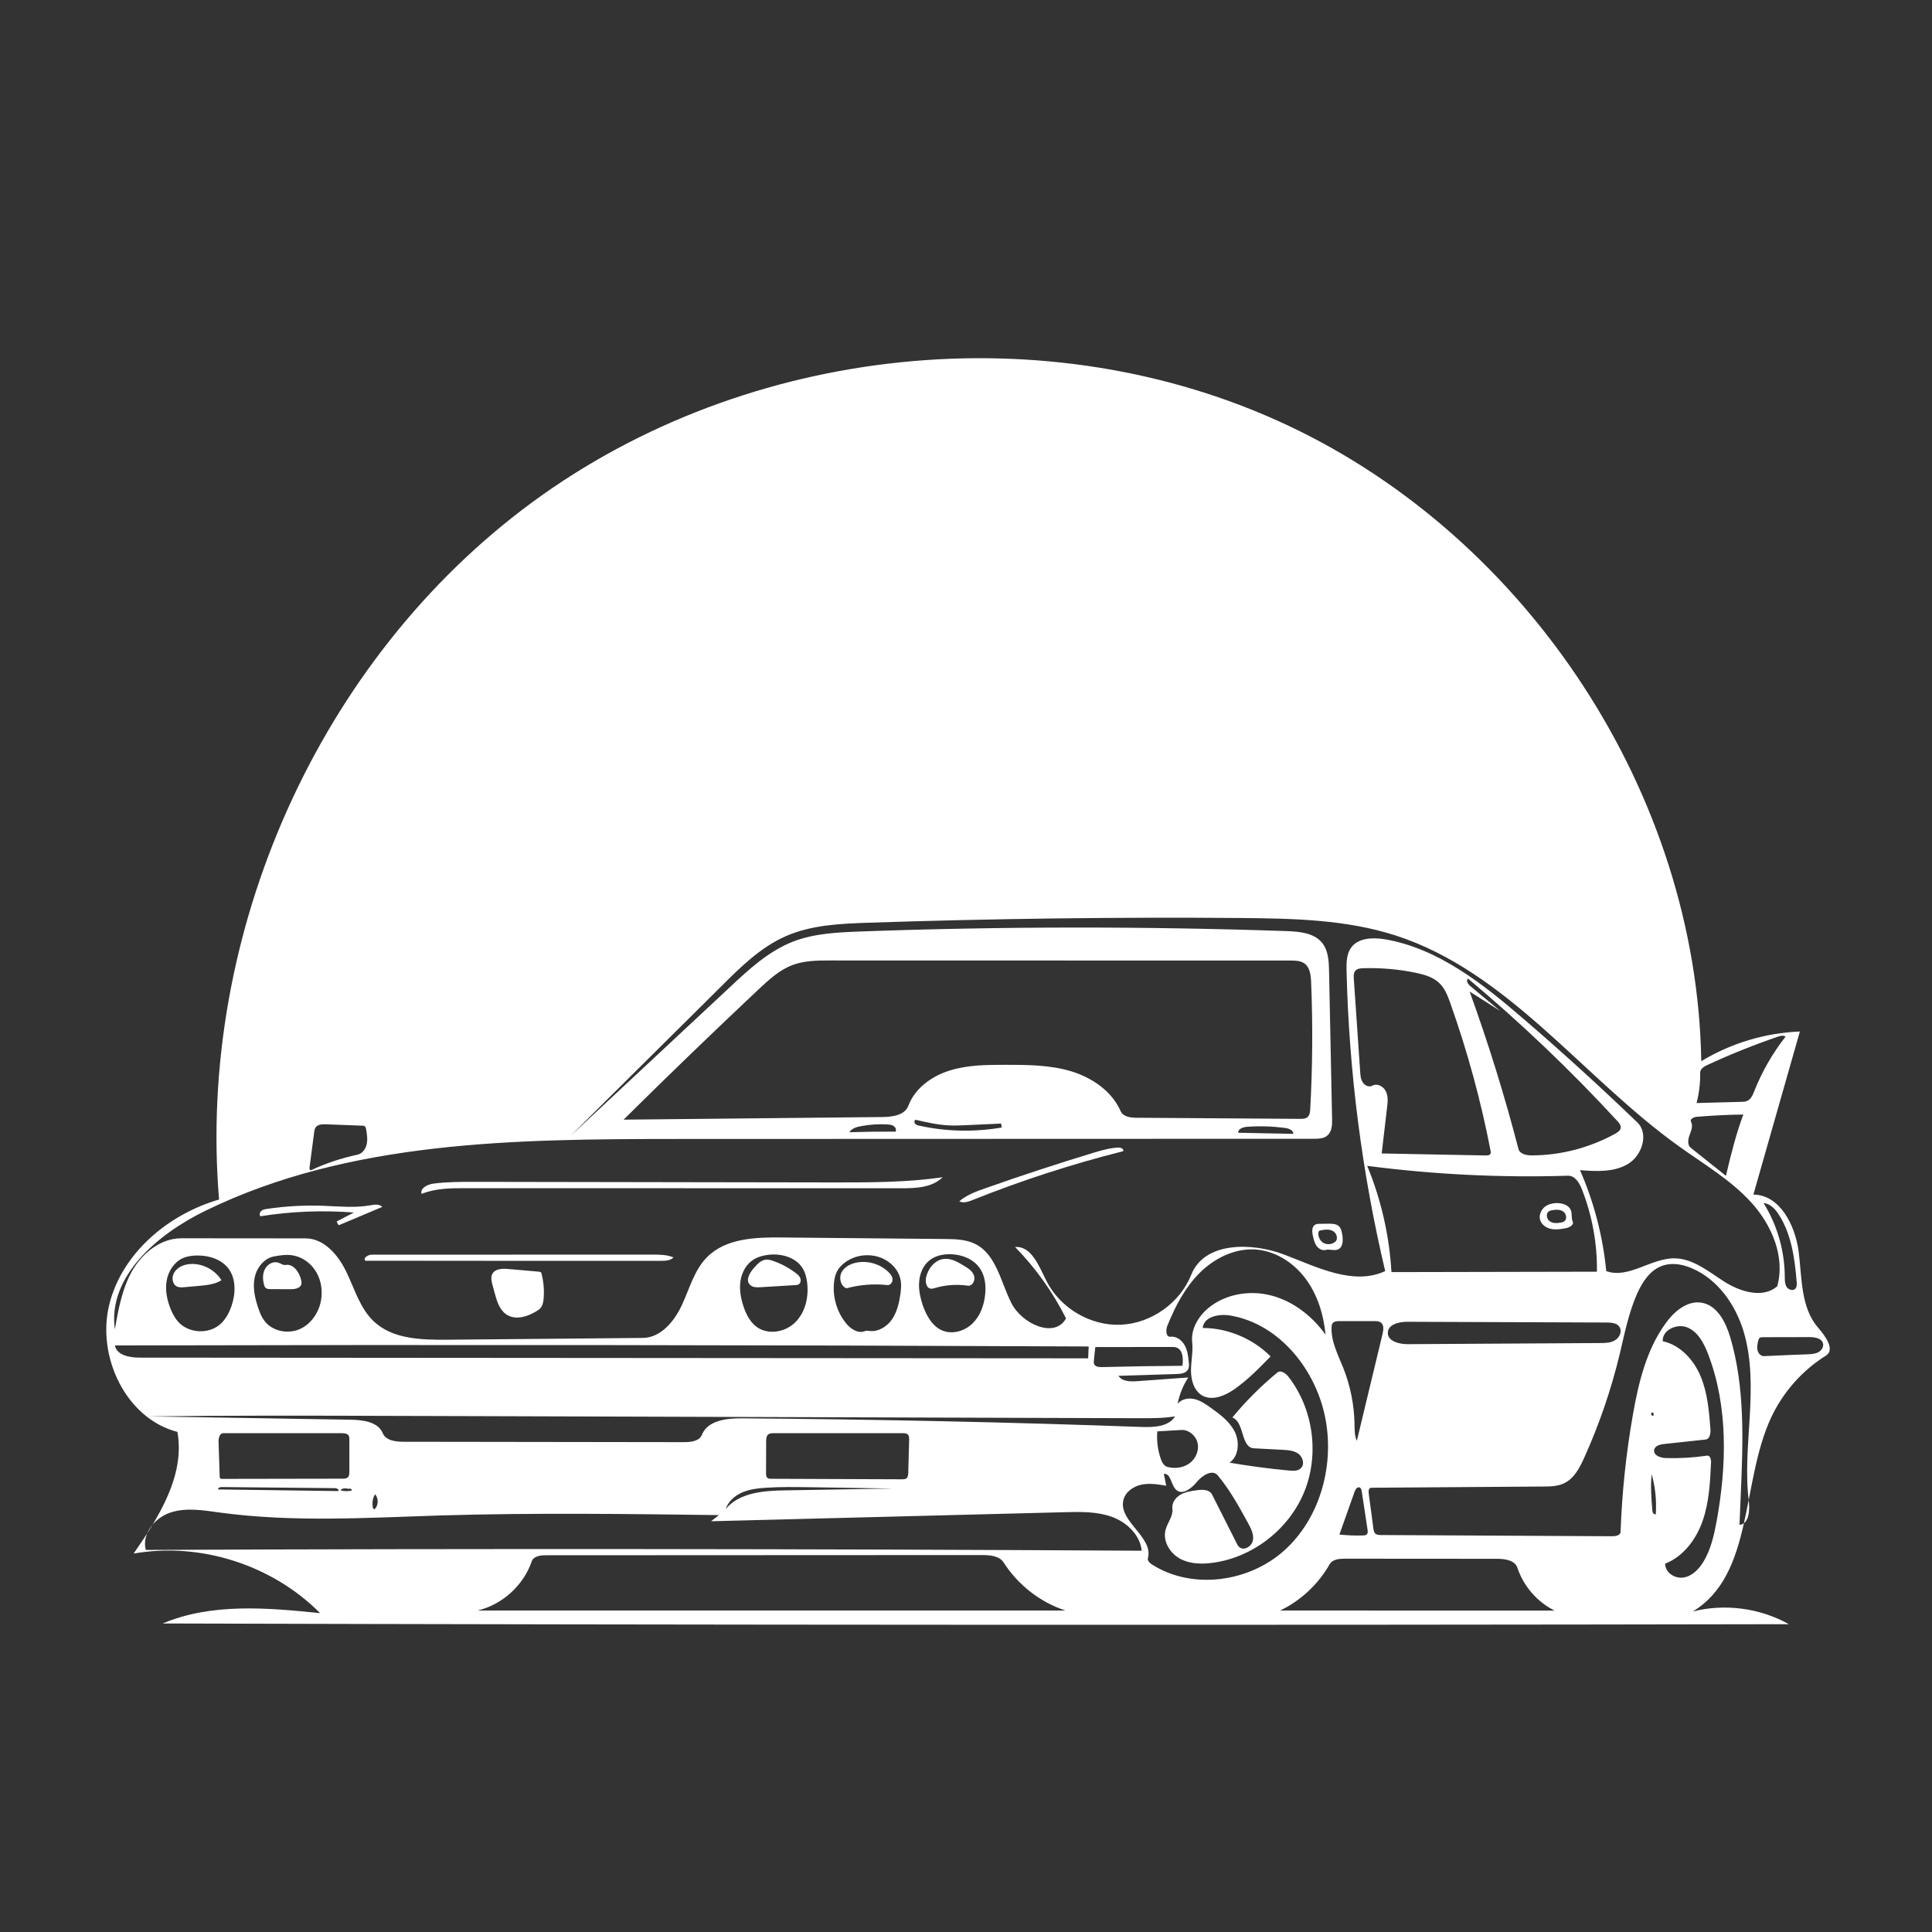 <svg xmlns="http://www.w3.org/2000/svg" xmlns:xlink="http://www.w3.org/1999/xlink" width="100" zoomAndPan="magnify" viewBox="0 0 75 75" height="100" preserveAspectRatio="xMidYMid meet" version="1.0"><rect x="0" y="0" width="75" height="75" fill="#333333" stroke="none"/><defs><clipPath id="34aabf789d"><path d="M 4 13 L 71.25 13 L 71.25 63.105 L 4 63.105 Z M 4 13 " clip-rule="nonzero"/></clipPath></defs><path fill="#ffffff" d="M 32.434 45.902 C 33.824 45.902 35.219 45.902 36.594 45.699 C 36.188 46.105 35.551 46.129 34.977 46.129 C 29.34 46.129 23.703 46.125 18.066 46.125 C 17.492 46.125 16.898 46.129 16.367 46.348 C 16.297 46.129 16.59 45.98 16.816 45.949 C 17.336 45.879 17.863 45.879 18.387 45.879 C 23.07 45.887 27.75 45.895 32.434 45.902 Z M 32.434 45.902 " fill-opacity="1" fill-rule="nonzero"/><path fill="#ffffff" d="M 38.258 46.125 C 39.641 45.637 41.031 45.18 42.434 44.754 C 42.762 44.656 43.094 44.559 43.438 44.547 C 43.527 44.547 43.656 44.625 43.594 44.691 C 41.609 45.191 39.656 45.824 37.754 46.586 C 37.59 46.652 37.395 46.719 37.238 46.633 C 37.527 46.387 37.898 46.25 38.258 46.125 Z M 38.258 46.125 " fill-opacity="1" fill-rule="nonzero"/><path fill="#ffffff" d="M 26.145 48.812 C 26.027 48.938 25.836 48.945 25.664 48.945 C 21.836 48.949 18.012 48.945 14.184 48.941 C 14.078 48.84 14.285 48.707 14.43 48.707 C 18.066 48.707 21.699 48.707 25.332 48.703 C 25.605 48.703 25.891 48.707 26.145 48.812 Z M 26.145 48.812 " fill-opacity="1" fill-rule="nonzero"/><path fill="#ffffff" d="M 21.023 49.445 C 21.102 49.754 21.129 50.074 21.105 50.391 C 21.094 50.559 21.055 50.742 20.918 50.84 C 20.543 51.098 20.02 51.281 19.648 51.02 C 19.391 50.84 19.289 50.512 19.207 50.211 C 19.18 50.102 19.148 49.992 19.117 49.879 C 19.082 49.738 19.043 49.582 19.113 49.453 C 19.219 49.25 19.5 49.242 19.727 49.262 C 20.125 49.297 20.523 49.332 20.926 49.367 C 20.953 49.371 20.984 49.375 21.004 49.398 C 21.016 49.41 21.02 49.43 21.023 49.445 Z M 21.023 49.445 " fill-opacity="1" fill-rule="nonzero"/><path fill="#ffffff" d="M 13.156 47.562 C 13.113 47.523 13.086 47.473 13.074 47.414 C 13.297 47.301 13.516 47.184 13.738 47.07 C 12.531 46.977 11.309 47.023 10.109 47.215 C 10.059 47.156 10.086 47.055 10.145 47.004 C 10.207 46.953 10.289 46.941 10.363 46.93 C 11.094 46.82 11.836 46.781 12.574 46.809 C 13.168 46.832 13.77 46.895 14.355 46.793 C 14.523 46.762 14.719 46.727 14.84 46.852 C 14.277 47.09 13.719 47.324 13.156 47.562 Z M 13.156 47.562 " fill-opacity="1" fill-rule="nonzero"/><path fill="#ffffff" d="M 6.875 49.945 C 6.688 49.863 6.652 49.586 6.758 49.41 C 6.895 49.168 7.195 49.062 7.473 49.066 C 7.922 49.07 8.359 49.316 8.598 49.699 C 8.34 49.859 8.023 49.891 7.723 49.918 C 7.531 49.934 7.344 49.953 7.152 49.969 C 7.059 49.977 6.961 49.984 6.875 49.945 Z M 6.875 49.945 " fill-opacity="1" fill-rule="nonzero"/><path fill="#ffffff" d="M 51.949 48.5 C 51.801 48.57 51.621 48.48 51.461 48.523 C 51.332 48.559 51.191 48.477 51.109 48.367 C 51.031 48.258 51 48.121 50.969 47.988 C 50.93 47.824 50.914 47.613 51.062 47.539 C 51.113 47.508 51.176 47.508 51.238 47.508 C 51.355 47.508 51.473 47.508 51.59 47.504 C 51.73 47.504 51.883 47.512 51.98 47.605 C 52.059 47.684 52.082 47.797 52.102 47.902 C 52.141 48.121 52.148 48.406 51.949 48.5 M 51.273 47.762 C 51.246 47.766 51.219 47.773 51.199 47.793 C 51.188 47.809 51.184 47.832 51.18 47.852 C 51.16 48.008 51.246 48.176 51.383 48.254 C 51.523 48.328 51.711 48.309 51.832 48.207 C 51.957 48.102 51.895 47.879 51.754 47.793 C 51.613 47.711 51.434 47.727 51.273 47.762 Z M 51.273 47.762 " fill-opacity="1" fill-rule="nonzero"/><path fill="#ffffff" d="M 60.547 46.711 C 60.723 46.73 60.914 46.812 60.98 46.98 C 61.035 47.117 60.992 47.281 61.051 47.418 C 61.113 47.551 60.922 47.656 60.777 47.68 C 60.59 47.715 60.398 47.746 60.211 47.707 C 60.027 47.668 59.848 47.547 59.789 47.363 C 59.73 47.176 59.824 46.961 59.98 46.84 C 60.141 46.723 60.348 46.688 60.547 46.711 M 60.723 47.414 C 60.848 47.324 60.805 47.113 60.68 47.027 C 60.555 46.945 60.387 46.953 60.238 46.984 C 60.203 46.992 60.164 47 60.129 47.023 C 60.004 47.102 60.031 47.316 60.156 47.406 C 60.277 47.496 60.441 47.488 60.59 47.461 C 60.637 47.453 60.684 47.441 60.723 47.414 Z M 60.723 47.414 " fill-opacity="1" fill-rule="nonzero"/><path fill="#ffffff" d="M 33.242 49.016 C 33.68 48.926 34.16 49.062 34.484 49.375 C 34.566 49.453 34.641 49.547 34.648 49.66 C 34.656 49.773 34.566 49.898 34.453 49.887 C 33.922 49.828 33.379 49.871 32.859 50.012 C 32.637 49.93 32.559 49.617 32.664 49.402 C 32.77 49.188 33.004 49.062 33.242 49.016 Z M 33.242 49.016 " fill-opacity="1" fill-rule="nonzero"/><path fill="#ffffff" d="M 10.816 49.02 C 10.906 49.051 10.992 49.121 11.086 49.105 C 11.391 49.051 11.621 49.387 11.691 49.691 C 11.703 49.742 11.711 49.801 11.699 49.852 C 11.656 50.016 11.445 50.047 11.277 50.047 C 11.02 50.043 10.762 50.043 10.5 50.043 C 10.43 50.043 10.355 50.039 10.305 49.988 C 10.273 49.957 10.262 49.914 10.25 49.875 C 10.195 49.668 10.188 49.441 10.289 49.258 C 10.387 49.07 10.617 48.945 10.816 49.02 Z M 10.816 49.02 " fill-opacity="1" fill-rule="nonzero"/><path fill="#ffffff" d="M 29.527 49.969 C 29.375 49.98 29.195 49.98 29.098 49.859 C 28.945 49.684 29.102 49.418 29.25 49.242 C 29.383 49.086 29.535 48.918 29.738 48.898 C 29.84 48.891 29.938 48.922 30.035 48.957 C 30.336 49.062 30.617 49.215 30.875 49.406 C 30.953 49.465 31.031 49.527 31.066 49.617 C 31.102 49.707 31.078 49.828 30.988 49.867 C 30.957 49.883 30.922 49.887 30.887 49.887 C 30.434 49.914 29.98 49.941 29.527 49.969 Z M 29.527 49.969 " fill-opacity="1" fill-rule="nonzero"/><path fill="#ffffff" d="M 36.285 50.004 C 36.238 50.016 36.191 50.031 36.145 50.027 C 35.957 50.016 35.91 49.758 35.953 49.574 C 36.035 49.23 36.297 48.91 36.645 48.871 C 36.926 48.84 37.188 48.992 37.426 49.141 C 37.586 49.234 37.754 49.344 37.812 49.52 C 37.875 49.695 37.75 49.938 37.566 49.91 C 37.141 49.848 36.699 49.879 36.285 50.004 Z M 36.285 50.004 " fill-opacity="1" fill-rule="nonzero"/><g clip-path="url(#34aabf789d)"><path fill="#ffffff" d="M 8.504 46.566 C 7.645 36.25 12.359 25.59 20.68 19.484 C 29.004 13.375 40.672 12.125 50.004 16.52 C 59.336 20.914 65.875 30.844 66.043 41.195 C 67.195 40.496 68.527 40.098 69.871 40.043 C 69.27 42.152 68.668 44.262 68.066 46.375 C 69.094 46.379 69.691 47.566 69.824 48.59 C 69.953 49.613 69.902 50.762 70.578 51.539 C 70.863 51.867 71.246 52.395 70.883 52.625 C 69.961 53.199 69.211 54.051 68.75 55.039 C 67.582 57.559 68.082 61.129 65.711 62.559 C 66.957 62.242 68.32 62.422 69.445 63.051 C 48.402 63.09 27.359 63.082 6.316 63.023 C 8.219 62.219 10.375 62.414 12.426 62.621 C 10.57 60.75 7.781 59.855 5.188 60.309 C 6.164 58.898 7.191 57.277 6.887 55.586 C 4.891 55.07 3.75 52.672 4.238 50.66 C 4.727 48.652 6.523 47.141 8.504 46.566 M 52.273 37.684 C 52.266 37.375 52.27 37.039 52.449 36.789 C 52.73 36.398 53.305 36.387 53.777 36.465 C 55.832 36.82 57.559 38.188 59.141 39.551 C 60.652 40.848 62.125 42.191 63.559 43.57 C 64.02 44.012 63.742 44.859 63.199 45.184 C 62.652 45.512 61.973 45.473 61.336 45.426 C 61.879 46.668 62.223 47.996 62.355 49.344 C 63.215 49.656 64.09 48.84 65.004 48.848 C 65.734 48.855 66.34 49.375 66.957 49.766 C 67.578 50.156 68.441 50.41 68.992 49.934 C 69.309 48.789 68.781 47.555 67.984 46.68 C 67.188 45.805 66.148 45.195 65.188 44.508 C 61.441 41.828 58.555 37.73 54.18 36.316 C 52.258 35.695 50.207 35.656 48.191 35.637 C 43.359 35.598 38.523 35.66 33.695 35.82 C 32.605 35.859 31.488 35.906 30.492 36.348 C 29.531 36.773 28.758 37.531 28.012 38.277 C 26.051 40.219 24.094 42.164 22.133 44.109 C 24.199 42.18 26.27 40.25 28.336 38.32 C 29.07 37.633 29.828 36.934 30.762 36.562 C 31.59 36.234 32.504 36.195 33.395 36.16 C 38.91 35.961 44.434 35.957 49.949 36.145 C 50.453 36.164 51.02 36.215 51.332 36.609 C 51.566 36.906 51.586 37.316 51.594 37.695 C 51.633 39.605 51.672 41.516 51.711 43.426 C 51.719 43.66 51.707 43.926 51.531 44.078 C 51.391 44.203 51.184 44.207 50.996 44.207 C 42.75 44.211 34.5 44.211 26.25 44.215 C 20.031 44.219 13.562 44.273 7.969 47.004 C 6.117 47.906 4.176 49.551 4.457 51.602 C 4.598 50.816 4.742 50.016 5.137 49.324 C 5.535 48.637 6.242 48.07 7.035 48.07 C 8.645 48.074 10.254 48.074 11.863 48.074 C 12.59 48.074 13.141 48.734 13.453 49.391 C 13.77 50.047 13.977 50.789 14.504 51.289 C 15.23 51.984 16.344 52.016 17.352 52.008 C 19.887 51.984 22.422 51.961 24.957 51.938 C 25.652 51.93 26.18 51.293 26.473 50.656 C 26.77 50.023 26.949 49.309 27.441 48.809 C 28.168 48.066 29.332 48.027 30.367 48.039 C 32.469 48.059 34.566 48.078 36.668 48.098 C 37.078 48.102 37.504 48.109 37.871 48.297 C 38.68 48.711 38.848 49.766 39.258 50.578 C 39.664 51.395 40.945 51.977 41.383 51.18 C 40.871 50.16 40.203 49.223 39.406 48.41 C 40.039 48.359 40.332 49.148 40.617 49.715 C 41.148 50.777 42.328 51.477 43.508 51.426 C 44.691 51.375 45.809 50.582 46.246 49.48 C 46.754 48.207 48.574 48.219 49.852 48.703 C 51.129 49.188 52.535 49.918 53.773 49.344 C 52.871 45.523 52.367 41.609 52.273 37.684 M 34.25 43.363 C 34.641 43.359 35.121 43.297 35.262 42.926 C 35.516 42.246 36.172 41.773 36.863 41.559 C 37.559 41.34 38.301 41.336 39.027 41.336 C 39.879 41.336 40.75 41.34 41.566 41.582 C 42.387 41.828 43.16 42.352 43.504 43.137 C 43.602 43.355 43.891 43.391 44.125 43.391 C 46.238 43.406 48.352 43.418 50.465 43.434 C 50.57 43.434 50.684 43.434 50.762 43.363 C 50.844 43.289 50.855 43.164 50.863 43.055 C 50.953 41.418 50.965 39.773 50.898 38.133 C 50.887 37.863 50.855 37.551 50.633 37.398 C 50.484 37.293 50.293 37.289 50.113 37.289 C 44.156 37.289 38.195 37.285 32.234 37.285 C 31.734 37.285 31.223 37.289 30.758 37.465 C 30.258 37.656 29.855 38.027 29.465 38.391 C 27.691 40.059 25.938 41.75 24.207 43.465 C 27.555 43.43 30.902 43.398 34.25 43.363 M 17.148 58.828 C 14.27 58.918 11.375 59.105 8.52 58.715 C 7.887 58.629 7.227 58.516 6.621 58.715 C 6.012 58.914 5.492 59.547 5.66 60.168 C 18.547 60.113 31.434 60.125 44.32 60.199 C 44.262 59.59 43.746 59.098 43.172 58.887 C 42.598 58.676 41.969 58.688 41.355 58.703 C 36.77 58.82 32.188 58.938 27.602 59.055 C 27.703 58.977 27.809 58.895 27.91 58.816 C 24.324 58.77 20.734 58.723 17.148 58.828 M 38.117 60.367 C 32.473 60.371 26.828 60.371 21.184 60.375 C 20.977 60.375 20.715 60.41 20.645 60.605 C 20.324 61.543 19.504 62.289 18.543 62.52 C 26.148 62.52 33.754 62.52 41.359 62.52 C 40.379 62.199 39.52 61.527 38.961 60.656 C 38.793 60.395 38.43 60.367 38.117 60.367 M 67.527 59.195 C 67.898 59.16 67.934 58.637 67.887 58.262 C 67.754 57.176 67.863 56.074 67.926 54.98 C 67.988 53.887 68.004 52.766 67.695 51.715 C 67.383 50.664 66.699 49.676 65.695 49.242 C 65.336 49.082 64.918 49.004 64.543 49.133 C 64.066 49.293 63.762 49.754 63.555 50.215 C 63.223 50.961 63.066 51.777 62.875 52.574 C 62.543 53.953 62.082 55.297 61.5 56.586 C 61.324 56.977 61.113 57.387 60.73 57.574 C 60.473 57.703 60.176 57.707 59.887 57.707 C 57.668 57.723 55.445 57.738 53.227 57.754 C 53.137 57.758 53.117 57.883 53.133 57.973 C 53.191 58.43 53.254 58.887 53.316 59.344 C 53.324 59.406 53.336 59.477 53.379 59.523 C 53.438 59.586 53.531 59.59 53.613 59.59 C 56.609 59.605 59.605 59.621 62.602 59.637 C 62.73 59.637 62.906 59.598 62.91 59.469 C 62.965 57.938 63.125 56.414 63.391 54.906 C 63.609 53.668 63.914 52.41 64.645 51.391 C 64.98 50.914 65.508 50.465 66.078 50.574 C 66.672 50.688 66.996 51.332 67.168 51.914 C 67.746 53.871 67.664 55.953 67.578 57.992 C 67.562 58.391 67.543 58.793 67.527 59.195 M 51.469 55.16 C 51.133 53.219 49.684 51.387 47.746 51.066 C 47.316 50.996 46.73 51.113 46.688 51.551 C 47.664 51.555 48.633 51.961 49.324 52.656 C 48.883 53.109 48.438 53.566 47.918 53.93 C 47.547 54.188 47.051 54.395 46.66 54.168 C 46.348 53.98 46.234 53.574 46.234 53.207 C 46.234 52.84 46.32 52.473 46.281 52.109 C 46.223 51.598 46.52 51.098 46.914 50.773 C 47.59 50.219 48.547 50.07 49.387 50.301 C 50.227 50.531 50.949 51.102 51.457 51.812 C 51.383 51.031 51.145 50.254 50.676 49.629 C 50.207 49.004 49.488 48.547 48.711 48.504 C 47.91 48.461 47.129 48.855 46.562 49.422 C 45.996 49.992 45.617 50.723 45.316 51.465 C 45.246 51.633 45.262 51.914 45.438 51.891 C 45.66 51.863 45.875 52.02 45.984 52.215 C 46.098 52.414 46.125 52.645 46.148 52.867 C 46.16 52.965 46.168 53.074 46.121 53.16 C 46.039 53.312 45.836 53.336 45.664 53.34 C 44.914 53.363 44.164 53.387 43.418 53.41 C 43.562 53.633 43.883 53.637 44.148 53.617 C 44.809 53.57 45.469 53.52 46.129 53.473 C 45.926 53.781 45.785 54.133 45.715 54.5 C 45.859 54.309 46.133 54.258 46.367 54.312 C 46.602 54.367 46.805 54.508 47 54.648 C 47.359 54.902 47.73 55.18 47.93 55.574 C 48.129 55.973 48.094 56.527 47.73 56.781 C 48.496 56.91 49.27 57.016 50.043 57.086 C 50.203 57.102 50.387 57.109 50.5 56.996 C 50.656 56.844 50.578 56.562 50.402 56.434 C 50.23 56.309 50 56.293 49.785 56.281 C 49.414 56.262 49.047 56.242 48.676 56.223 C 48.16 56.195 48.32 55.211 47.84 55.027 C 48.363 54.391 48.949 53.809 49.582 53.285 C 49.723 53.168 49.918 53.316 50.027 53.457 C 50.984 54.699 51.223 56.457 50.633 57.91 C 50.043 59.359 48.645 60.449 47.102 60.664 C 46.66 60.727 46.191 60.719 45.801 60.504 C 45.41 60.289 45.133 59.824 45.246 59.391 C 45.32 59.109 45.547 58.859 45.512 58.57 C 45.48 58.352 45.629 58.141 45.82 58.027 C 46.012 57.914 46.234 57.883 46.453 57.852 C 46.672 57.82 46.949 57.816 47.051 58.016 C 47.367 58.641 47.684 59.27 48 59.895 C 48.027 59.957 48.059 60.016 48.109 60.059 C 48.289 60.215 48.59 60.031 48.637 59.801 C 48.684 59.566 48.562 59.336 48.449 59.125 C 48.098 58.484 47.742 57.836 47.273 57.273 C 47.066 57.027 46.676 57.273 46.469 57.52 C 46.266 57.77 45.914 58.051 45.668 57.844 C 45.453 57.66 45.461 57.184 45.18 57.215 C 45.211 57.371 45.242 57.523 45.273 57.676 C 44.957 57.621 44.629 57.57 44.316 57.633 C 44 57.699 43.691 57.91 43.613 58.223 C 43.395 59.051 44.785 59.66 44.562 60.488 C 44.535 60.59 44.637 60.68 44.727 60.738 C 46.281 61.723 48.465 61.426 49.84 60.203 C 51.215 58.977 51.785 56.977 51.469 55.16 M 53.074 45.258 C 53.617 46.57 53.934 47.969 54.016 49.383 C 56.672 49.379 59.332 49.371 61.992 49.367 C 62.008 48.281 61.809 47.191 61.414 46.18 C 61.316 45.922 61.141 45.633 60.867 45.641 C 58.266 45.723 55.656 45.594 53.074 45.258 M 55.871 38.16 C 55.625 37.926 55.285 37.832 54.953 37.762 C 54.289 37.625 53.605 37.566 52.922 37.586 C 52.812 37.59 52.688 37.598 52.617 37.684 C 52.543 37.766 52.547 37.887 52.555 37.996 C 52.637 39.195 52.719 40.395 52.801 41.594 C 52.809 41.738 52.82 41.891 52.902 42.016 C 52.98 42.141 53.148 42.219 53.277 42.145 C 53.465 42.039 53.711 42.176 53.801 42.371 C 53.895 42.566 53.871 42.793 53.844 43.008 C 53.773 43.598 53.707 44.188 53.637 44.777 C 54.984 44.805 56.332 44.828 57.68 44.855 C 57.746 44.855 57.828 44.852 57.859 44.789 C 57.879 44.754 57.871 44.707 57.863 44.668 C 57.488 42.73 56.969 40.824 56.309 38.965 C 56.207 38.672 56.094 38.371 55.871 38.16 M 42.242 52.73 C 42.25 52.578 42.254 52.422 42.262 52.27 C 29.66 52.211 17.062 52.199 4.461 52.23 C 4.531 52.613 5.031 52.703 5.422 52.703 C 17.695 52.711 29.969 52.723 42.242 52.73 M 58.105 60.512 C 56.141 60.512 54.176 60.508 52.211 60.508 C 51.988 60.508 51.727 60.531 51.617 60.723 C 51.176 61.5 50.496 62.137 49.695 62.52 C 53.246 62.52 56.797 62.52 60.348 62.523 C 59.676 62.188 59.145 61.578 58.906 60.863 C 58.809 60.566 58.418 60.512 58.105 60.512 M 14.859 55.637 C 14.98 55.926 15.363 55.969 15.672 55.969 C 19.305 55.977 22.934 55.98 26.562 55.984 C 26.824 55.984 27.148 55.945 27.246 55.703 C 27.465 55.141 28.203 55.055 28.805 55.059 C 33.98 55.098 39.16 55.207 44.336 55.395 C 44.805 55.41 45.367 55.383 45.617 54.984 C 45.176 55.055 44.727 55.055 44.281 55.055 C 35.562 55.027 26.848 55 18.133 54.973 C 17.188 54.969 16.238 54.965 15.293 54.965 C 12.109 54.953 8.926 54.945 5.742 54.984 C 8.367 55.027 10.992 55.07 13.617 55.113 C 14.094 55.121 14.676 55.195 14.859 55.637 M 57.074 38.277 C 57.461 38.602 57.852 38.922 58.238 39.246 C 57.844 38.992 57.445 38.742 57.051 38.492 C 57.777 40.496 58.41 42.535 58.945 44.598 C 58.996 44.805 59.262 44.855 59.477 44.852 C 60.602 44.848 61.723 44.551 62.707 44.008 C 62.797 43.957 62.895 43.895 62.914 43.793 C 62.934 43.688 62.852 43.586 62.777 43.508 C 60.969 41.547 59.035 39.703 56.992 37.992 C 56.895 38.055 56.984 38.203 57.074 38.277 M 35.258 57.184 C 35.27 56.75 35.281 56.32 35.293 55.887 C 35.293 55.816 35.293 55.738 35.242 55.688 C 35.195 55.641 35.117 55.637 35.047 55.637 C 33.379 55.637 31.707 55.637 30.035 55.637 C 29.957 55.637 29.875 55.637 29.816 55.691 C 29.75 55.75 29.742 55.852 29.742 55.941 C 29.742 56.359 29.742 56.777 29.738 57.195 C 29.738 57.262 29.742 57.336 29.797 57.375 C 29.832 57.402 29.879 57.406 29.926 57.406 C 31.629 57.41 33.328 57.418 35.031 57.426 C 35.086 57.426 35.141 57.422 35.184 57.391 C 35.246 57.348 35.254 57.258 35.258 57.184 M 8.527 57.316 C 8.531 57.344 8.531 57.375 8.555 57.395 C 8.57 57.41 8.598 57.41 8.625 57.41 C 10.18 57.41 11.738 57.406 13.297 57.402 C 13.371 57.402 13.453 57.398 13.504 57.348 C 13.559 57.293 13.562 57.207 13.562 57.129 C 13.562 56.715 13.562 56.301 13.562 55.891 C 13.562 55.832 13.562 55.77 13.531 55.723 C 13.477 55.645 13.367 55.637 13.273 55.637 C 11.738 55.637 10.203 55.637 8.664 55.637 C 8.523 55.637 8.48 55.832 8.484 55.977 C 8.5 56.422 8.516 56.871 8.527 57.316 M 66.637 59.066 C 67.031 56.906 67.094 54.617 66.309 52.566 C 66.148 52.152 65.926 51.715 65.52 51.539 C 65.117 51.359 64.52 51.621 64.547 52.066 C 65.223 52.211 65.746 52.781 66.016 53.422 C 66.285 54.062 66.344 54.77 66.398 55.461 C 66.414 55.633 66.379 55.867 66.207 55.883 C 65.676 55.941 65.145 55.996 64.609 56.055 C 64.445 56.07 64.238 56.125 64.215 56.289 C 64.18 56.5 64.465 56.598 64.676 56.602 C 65.207 56.617 65.738 56.586 66.266 56.508 C 66.387 56.488 66.43 56.66 66.422 56.781 C 66.387 57.543 66.348 58.316 66.098 59.035 C 65.848 59.754 65.352 60.422 64.645 60.699 C 64.629 61.043 65.023 61.297 65.359 61.238 C 65.695 61.184 65.957 60.91 66.133 60.617 C 66.414 60.148 66.535 59.605 66.637 59.066 M 62.863 51.504 C 62.762 51.355 62.555 51.344 62.379 51.34 C 59.801 51.332 57.223 51.32 54.645 51.312 C 54.32 51.309 53.887 51.406 53.875 51.73 C 53.863 52.07 54.32 52.184 54.66 52.18 C 57.145 52.168 59.629 52.152 62.113 52.137 C 62.316 52.137 62.531 52.133 62.703 52.023 C 62.879 51.918 62.98 51.672 62.863 51.504 M 6.91 51.305 C 7.32 51.766 8.113 51.809 8.566 51.391 C 8.766 51.207 8.895 50.961 8.984 50.707 C 9.152 50.223 9.172 49.645 8.863 49.238 C 8.586 48.879 8.109 48.734 7.656 48.738 C 7.465 48.738 7.266 48.766 7.09 48.844 C 6.754 49 6.531 49.352 6.469 49.719 C 6.406 50.086 6.484 50.465 6.621 50.809 C 6.695 50.988 6.785 51.16 6.91 51.305 M 11.293 48.723 C 11.082 48.699 10.867 48.734 10.66 48.77 C 10.258 48.832 9.961 49.211 9.883 49.609 C 9.805 50.008 9.902 50.422 10.035 50.805 C 10.09 50.965 10.152 51.121 10.254 51.258 C 10.559 51.684 11.184 51.805 11.66 51.586 C 12.133 51.363 12.438 50.855 12.48 50.336 C 12.516 49.965 12.426 49.582 12.211 49.281 C 12 48.977 11.66 48.762 11.293 48.723 M 31.18 49.27 C 30.902 48.777 30.242 48.621 29.688 48.734 C 29.543 48.762 29.402 48.809 29.273 48.883 C 28.98 49.055 28.797 49.383 28.746 49.723 C 28.695 50.059 28.758 50.406 28.867 50.73 C 28.969 51.027 29.117 51.32 29.371 51.508 C 29.816 51.836 30.492 51.719 30.879 51.324 C 31.27 50.934 31.402 50.332 31.332 49.781 C 31.309 49.605 31.266 49.426 31.18 49.27 M 69.316 40.242 C 69.227 40.18 69.105 40.211 69 40.25 C 68.078 40.566 67.172 40.93 66.285 41.34 C 66.152 41.402 65.996 41.496 66 41.645 C 66.008 42.039 65.961 42.438 65.859 42.82 C 66.445 42.805 67.027 42.789 67.613 42.773 C 67.68 42.77 67.75 42.77 67.812 42.742 C 67.969 42.684 68.039 42.512 68.102 42.355 C 68.402 41.598 68.812 40.883 69.316 40.242 M 32.844 51.371 C 33.023 51.59 33.316 51.785 33.578 51.672 C 33.633 51.648 33.695 51.664 33.758 51.668 C 34.094 51.707 34.426 51.504 34.621 51.227 C 34.816 50.945 34.898 50.605 34.949 50.27 C 34.98 50.062 35 49.848 34.953 49.645 C 34.875 49.305 34.613 49.023 34.301 48.871 C 33.836 48.641 33.246 48.691 32.824 48.992 C 32.688 49.09 32.566 49.211 32.492 49.359 C 32.426 49.484 32.395 49.625 32.379 49.766 C 32.312 50.332 32.484 50.926 32.844 51.371 M 36.594 51.656 C 36.98 51.809 37.445 51.672 37.746 51.383 C 38.047 51.094 38.199 50.68 38.242 50.262 C 38.281 49.914 38.242 49.547 38.051 49.254 C 37.805 48.879 37.34 48.695 36.891 48.688 C 36.602 48.684 36.305 48.746 36.078 48.93 C 35.84 49.121 35.711 49.426 35.684 49.734 C 35.652 50.039 35.719 50.348 35.812 50.641 C 35.953 51.059 36.188 51.492 36.594 51.656 M 52.156 53.129 C 52.422 53.805 52.566 54.531 52.582 55.258 C 52.586 55.484 52.578 55.723 52.672 55.934 C 53.004 54.547 53.34 53.16 53.672 51.777 C 53.707 51.625 53.73 51.438 53.609 51.344 C 53.539 51.289 53.445 51.285 53.359 51.285 C 52.902 51.285 52.449 51.285 51.992 51.285 C 51.898 51.285 51.785 51.293 51.73 51.371 C 51.699 51.414 51.691 51.469 51.691 51.523 C 51.668 52.086 51.949 52.605 52.156 53.129 M 67 45.645 C 67.191 44.84 67.387 44.039 67.676 43.266 C 67.066 43.273 66.461 43.305 65.859 43.355 C 65.746 43.367 65.59 43.445 65.645 43.547 C 65.73 43.703 65.652 43.895 65.59 44.062 C 65.527 44.23 65.496 44.449 65.637 44.559 C 66.09 44.922 66.543 45.281 67 45.645 M 12.195 43.961 C 12.137 44.414 12.074 44.867 12.016 45.324 C 12.008 45.371 12.031 45.445 12.078 45.426 C 12.652 45.156 13.258 44.957 13.879 44.824 C 14.062 44.785 14.195 44.605 14.234 44.418 C 14.277 44.234 14.246 44.039 14.215 43.852 C 14.207 43.797 14.191 43.738 14.145 43.711 C 14.121 43.699 14.098 43.699 14.074 43.699 C 13.598 43.68 13.121 43.66 12.648 43.645 C 12.504 43.641 12.332 43.648 12.25 43.77 C 12.215 43.824 12.203 43.895 12.195 43.961 M 42.465 52.82 C 42.461 52.859 42.457 52.902 42.469 52.941 C 42.508 53.055 42.656 53.074 42.777 53.07 C 43.82 53.043 44.863 53.027 45.902 53.02 C 45.938 52.754 45.926 52.402 45.672 52.312 C 45.609 52.289 45.539 52.289 45.473 52.289 C 44.488 52.289 43.504 52.289 42.52 52.293 C 42.5 52.469 42.48 52.645 42.465 52.82 M 45.316 56.945 C 45.602 57.023 45.93 56.984 46.172 56.809 C 46.41 56.637 46.555 56.32 46.492 56.027 C 46.43 55.734 46.148 55.492 45.852 55.512 C 45.543 55.531 45.234 55.547 44.926 55.566 C 44.898 55.918 44.941 56.277 45.055 56.613 C 45.102 56.754 45.176 56.906 45.316 56.945 M 70.77 52.156 C 70.723 51.949 70.453 51.906 70.238 51.906 C 69.641 51.906 69.039 51.906 68.438 51.91 C 68.391 51.91 68.344 51.91 68.309 51.938 C 68.273 51.965 68.262 52.016 68.25 52.062 C 68.223 52.18 68.199 52.305 68.227 52.422 C 68.258 52.539 68.355 52.648 68.477 52.645 C 68.859 52.629 69.242 52.613 69.625 52.594 C 69.809 52.59 69.992 52.582 70.176 52.574 C 70.316 52.566 70.461 52.559 70.582 52.496 C 70.707 52.43 70.801 52.289 70.77 52.156 M 69.062 47.164 C 68.922 46.941 68.723 46.723 68.461 46.703 C 68.992 47.555 69.281 48.559 69.285 49.562 C 69.285 49.695 69.285 49.84 69.352 49.953 C 69.422 50.066 69.598 50.125 69.691 50.031 C 69.758 49.965 69.754 49.855 69.746 49.758 C 69.672 48.859 69.547 47.93 69.062 47.164 M 53.055 59.57 C 53.102 59.531 53.098 59.457 53.09 59.395 C 53.012 58.895 52.938 58.395 52.863 57.898 C 52.855 57.836 52.836 57.766 52.777 57.742 C 52.691 57.707 52.617 57.816 52.586 57.906 C 52.391 58.461 52.191 59.016 51.996 59.57 C 52.309 59.605 52.625 59.617 52.938 59.605 C 52.98 59.602 53.023 59.598 53.055 59.57 M 34.66 57.785 C 33.594 57.77 32.527 57.75 31.461 57.734 C 30.887 57.727 30.312 57.715 29.738 57.754 C 29.422 57.773 29.105 57.812 28.816 57.934 C 28.527 58.059 28.27 58.285 28.168 58.582 C 28.707 57.934 29.66 57.867 30.504 57.855 C 31.891 57.832 33.273 57.809 34.66 57.785 M 38.863 43.617 C 38.402 43.637 37.945 43.66 37.484 43.68 C 37.273 43.688 37.062 43.699 36.848 43.688 C 36.406 43.668 35.973 43.57 35.543 43.469 C 35.488 43.496 35.484 43.582 35.527 43.625 C 35.566 43.672 35.629 43.688 35.688 43.699 C 36.734 43.93 37.828 43.953 38.887 43.77 C 38.879 43.719 38.871 43.668 38.863 43.617 M 49.879 43.785 C 49.398 43.723 48.906 43.707 48.418 43.742 C 48.262 43.754 48.062 43.816 48.066 43.973 C 48.777 43.988 49.492 44.004 50.207 44.016 C 50.207 43.871 50.027 43.805 49.879 43.785 M 8.594 57.727 C 8.531 57.727 8.441 57.77 8.473 57.82 C 10.027 57.844 11.578 57.863 13.133 57.883 C 13.18 57.832 13.078 57.77 13.008 57.77 C 11.535 57.754 10.062 57.742 8.594 57.727 M 34.461 43.652 C 34.117 43.629 33.773 43.652 33.434 43.715 C 33.258 43.746 33.066 43.801 32.973 43.953 C 33.57 43.934 34.168 43.926 34.766 43.93 C 34.805 43.855 34.766 43.762 34.695 43.715 C 34.629 43.668 34.543 43.656 34.461 43.652 M 64.141 58.605 C 64.145 58.652 64.148 58.707 64.18 58.746 C 64.203 58.773 64.238 58.789 64.277 58.789 C 64.312 58.266 64.262 57.734 64.117 57.23 C 64.07 57.688 64.105 58.148 64.141 58.605 M 14.461 58.48 C 14.465 58.527 14.496 58.57 14.535 58.594 C 14.695 58.449 14.707 58.168 14.559 58.008 C 14.473 58.148 14.441 58.316 14.469 58.48 M 13.535 57.797 C 13.422 57.773 13.281 57.758 13.219 57.855 C 13.359 57.895 13.512 57.898 13.656 57.859 C 13.684 57.809 13.594 57.781 13.539 57.789 M 64.129 54.828 C 64.074 54.863 64.105 54.965 64.168 54.965 C 64.223 54.926 64.191 54.824 64.125 54.824 Z M 64.129 54.828 " fill-opacity="1" fill-rule="nonzero"/></g></svg>
